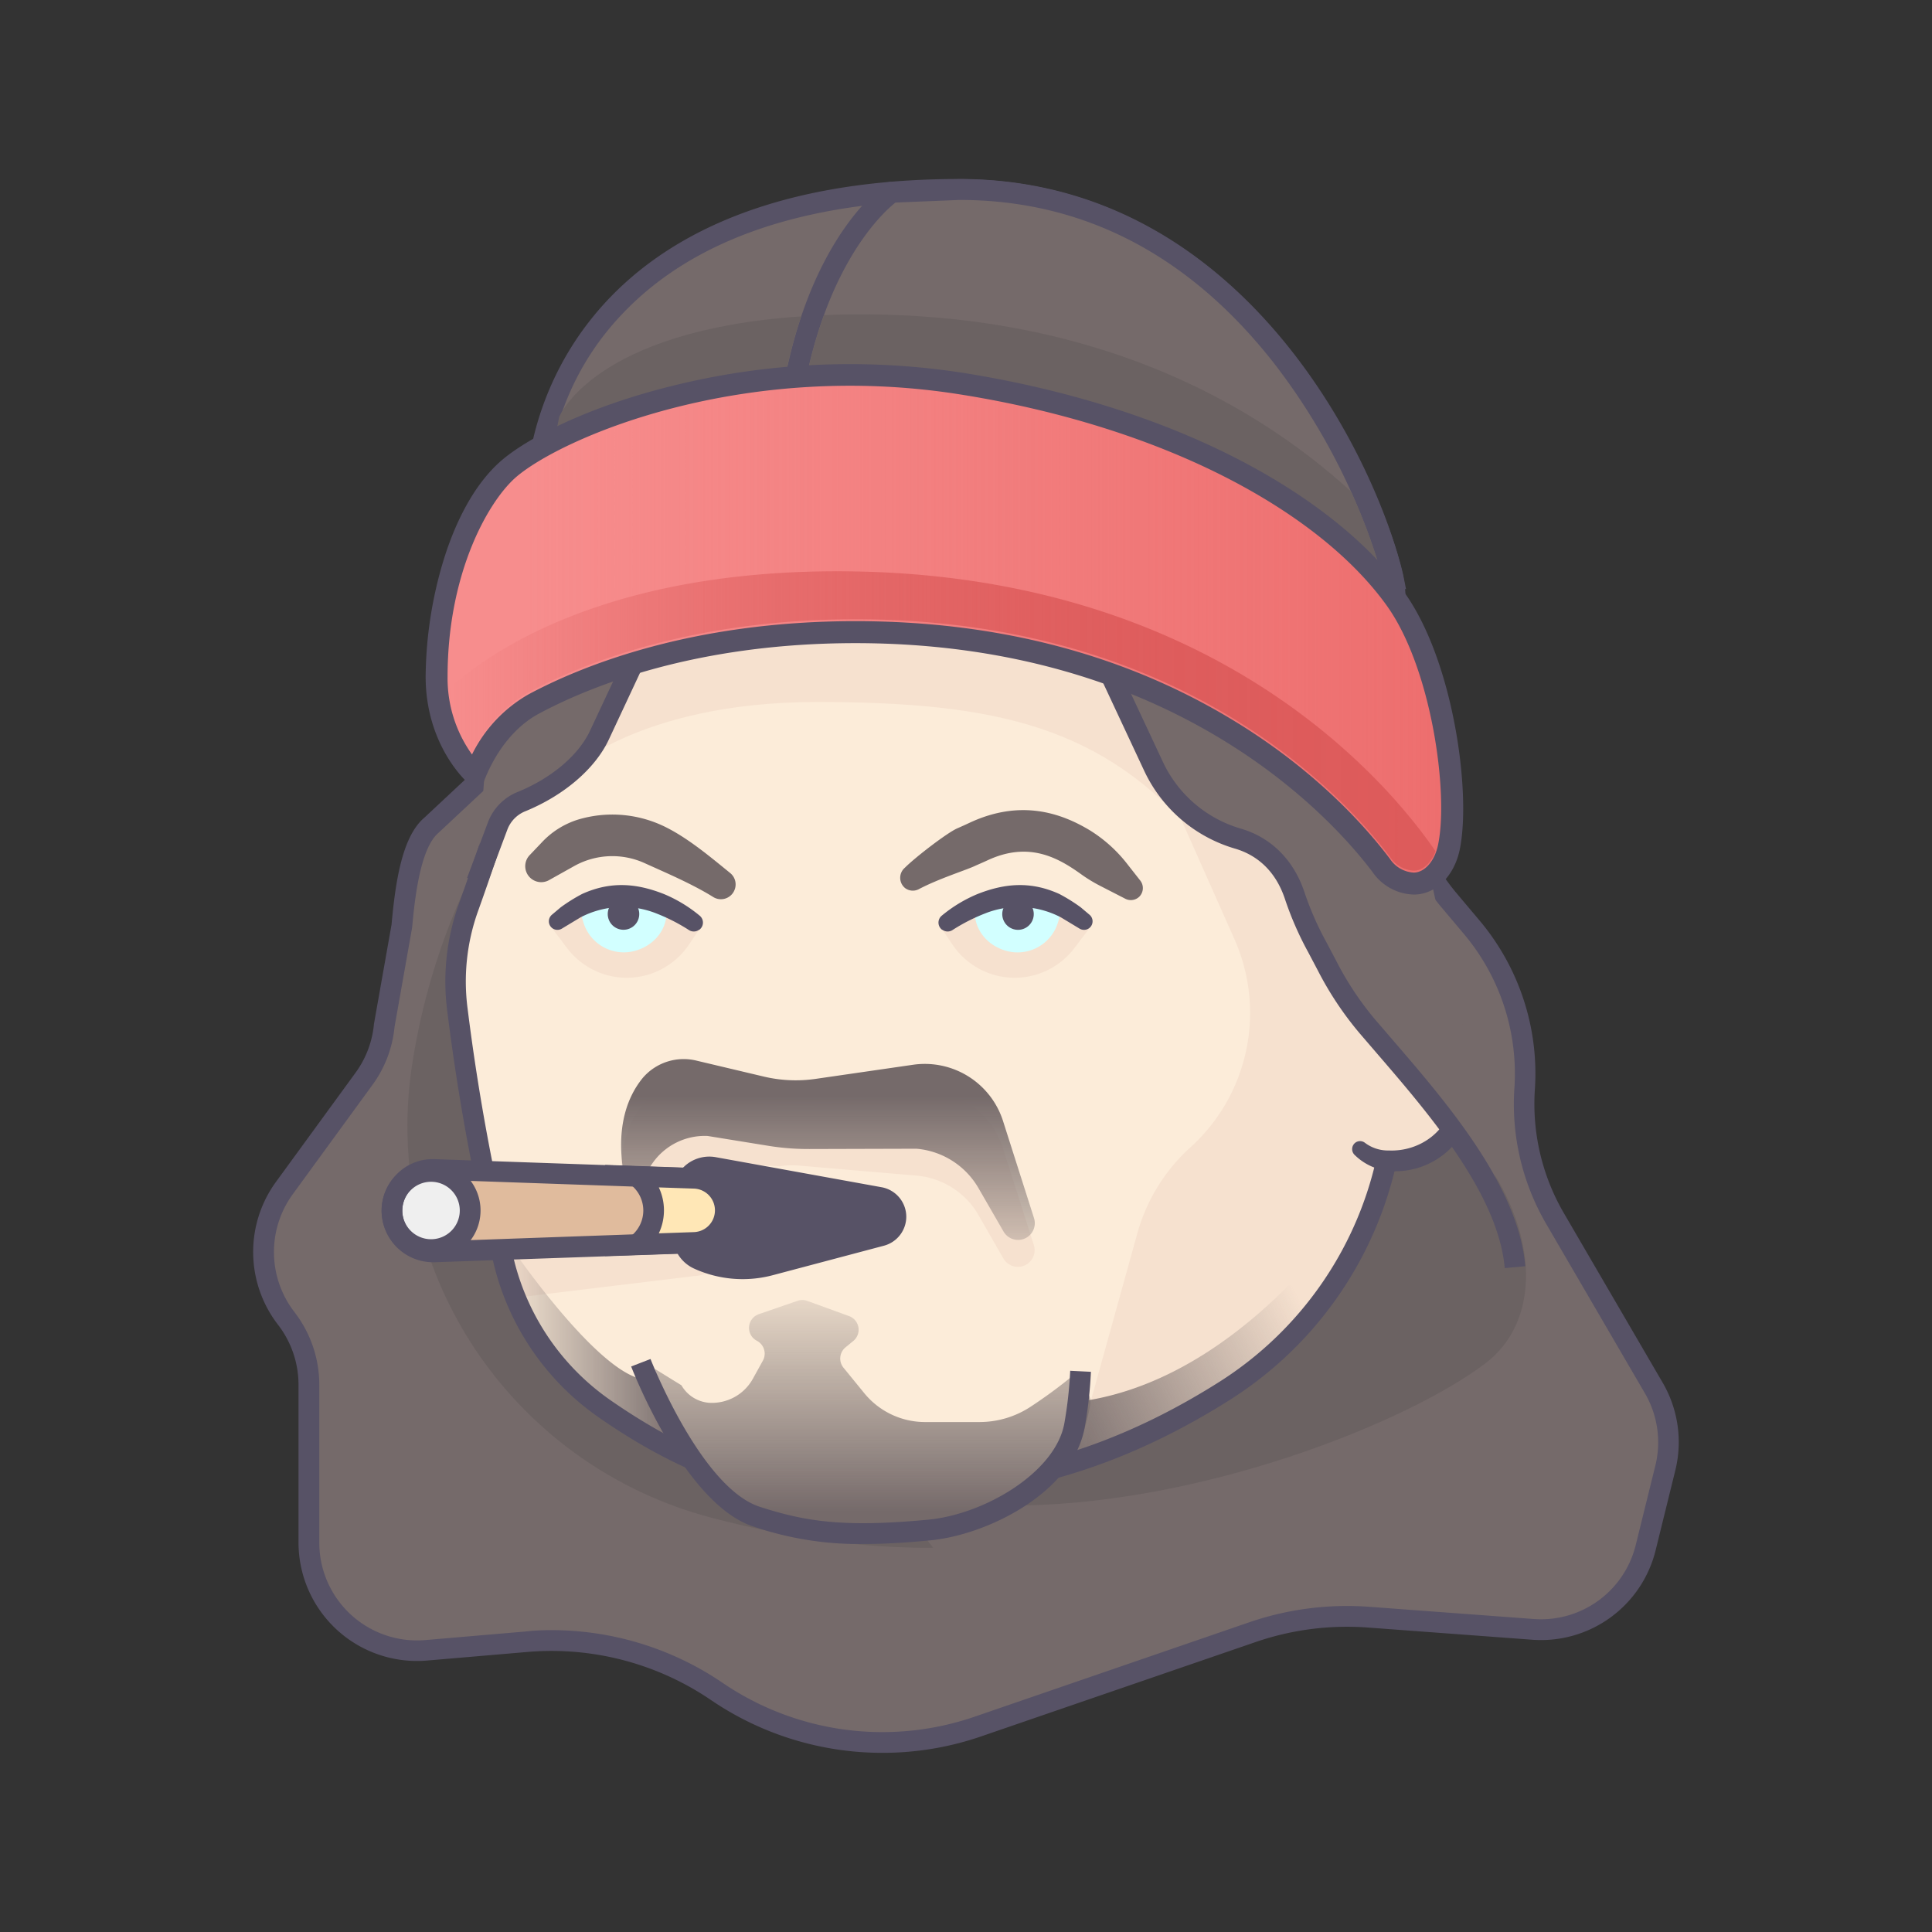 <svg id="Layer_1" data-name="Layer 1" xmlns="http://www.w3.org/2000/svg" xmlns:xlink="http://www.w3.org/1999/xlink" viewBox="0 0 450 450"><rect x="0" y="0" width="450" height="450" fill="#333333" stroke="none"/><defs><style>.cls-1{fill:#756a6a;}.cls-2{fill:#575266;}.cls-3{fill:#6b6262;}.cls-4{fill:#fcecd9;}.cls-5{fill:#f6e1cf;}.cls-6{fill:url(#linear-gradient);}.cls-7{fill:url(#linear-gradient-2);}.cls-8{fill:#d2ffff;}.cls-9{fill:url(#linear-gradient-3);}.cls-10{fill:url(#linear-gradient-4);}.cls-11{fill:#f78d8d;}.cls-12{fill:url(#linear-gradient-5);}.cls-13{fill:url(#linear-gradient-6);}.cls-14{fill:#e0bb9d;}.cls-15{fill:#efefef;}.cls-16{fill:#ffe7b6;}</style><linearGradient id="linear-gradient" x1="300.77" y1="299.01" x2="240.94" y2="330.44" gradientUnits="userSpaceOnUse"><stop offset="0" stop-color="#756a6a" stop-opacity="0"/><stop offset="1" stop-color="#756a6a"/></linearGradient><linearGradient id="linear-gradient-2" x1="115.89" y1="311.19" x2="158.72" y2="311.19" xlink:href="#linear-gradient"/><linearGradient id="linear-gradient-3" x1="203.16" y1="293.33" x2="203.16" y2="352.03" xlink:href="#linear-gradient"/><linearGradient id="linear-gradient-4" x1="192.85" y1="302.9" x2="192.85" y2="255.25" xlink:href="#linear-gradient"/><linearGradient id="linear-gradient-5" x1="101.69" y1="146.56" x2="338.26" y2="146.56" gradientUnits="userSpaceOnUse"><stop offset="0.09" stop-color="#ed6e6e" stop-opacity="0"/><stop offset="0.17" stop-color="#ed6e6e" stop-opacity="0.09"/><stop offset="0.75" stop-color="#ed6e6e" stop-opacity="0.74"/><stop offset="1" stop-color="#ed6e6e"/></linearGradient><linearGradient id="linear-gradient-6" x1="104.56" y1="167.93" x2="334.36" y2="167.93" gradientUnits="userSpaceOnUse"><stop offset="0" stop-color="#dd5b5b" stop-opacity="0"/><stop offset="0.08" stop-color="#dd5b5b" stop-opacity="0.16"/><stop offset="0.2" stop-color="#dd5b5b" stop-opacity="0.38"/><stop offset="0.33" stop-color="#dd5b5b" stop-opacity="0.57"/><stop offset="0.46" stop-color="#dd5b5b" stop-opacity="0.72"/><stop offset="0.59" stop-color="#dd5b5b" stop-opacity="0.85"/><stop offset="0.72" stop-color="#dd5b5b" stop-opacity="0.93"/><stop offset="0.86" stop-color="#dd5b5b" stop-opacity="0.98"/><stop offset="1" stop-color="#dd5b5b"/></linearGradient></defs><title>lt_dan</title><path class="cls-1" d="M110.63,182.79l-10.22,9.55c-5,4.27-6.21,16.91-6.81,23.46l-4.07,23A25.19,25.19,0,0,1,84.8,251.3L66.21,276.81a25.19,25.19,0,0,0,.46,30.29h0A25.19,25.19,0,0,1,72,322.55v36.72a25.19,25.19,0,0,0,27.35,25.09l23.37-2A68.2,68.2,0,0,1,167,394h0a68.2,68.2,0,0,0,60.65,8.18l64-22a68.2,68.2,0,0,1,27.22-3.52L357,379.5a25.19,25.19,0,0,0,26.32-19.08L387.85,342a25.19,25.19,0,0,0-2.69-18.72L362.21,283.9a53.16,53.16,0,0,1-7.12-30.25h0a53.16,53.16,0,0,0-12.37-37.7l-5.27-6.26A53.16,53.16,0,0,1,325,175.46V139.83a24.77,24.77,0,0,0-.58-5.37c-3.45-15.6-30.91-90.31-100.93-90.31-84.86,0-97.35,51.39-98.28,67.4,0,.77-.09,1.54-.2,2.31l-5.76,40.85C118.38,160.8,115.32,178.79,110.63,182.79Z"/><path class="cls-2" d="M205.57,408.27A70.86,70.86,0,0,1,165.64,396a66,66,0,0,0-42.75-11.23l-23.36,2a27.6,27.6,0,0,1-30-27.5V322.54a22.88,22.88,0,0,0-4.79-14,27.73,27.73,0,0,1-.51-33.19l18.59-25.5a22.78,22.78,0,0,0,4.28-11.34l4.1-23.17c.93-10.25,2.52-20.53,7.63-24.88l10.22-9.55c3.15-2.68,6.24-15.66,7.78-26.58l5.76-40.85c.1-.7.13-1.4.18-2.11.42-7.13,6.78-69.68,100.7-69.68,67.63,0,98,68.29,103.29,92.21a27.37,27.37,0,0,1,.63,5.89v35.63a50.82,50.82,0,0,0,11.91,32.67l5.27,6.26a55.33,55.33,0,0,1,12.93,39.42,50.55,50.55,0,0,0,6.8,28.87l22.95,39.38a27.47,27.47,0,0,1,2.95,20.51L385.65,361a27.49,27.49,0,0,1-28.84,20.92l-38.14-2.83a65.45,65.45,0,0,0-26.26,3.39l-64,22A70.35,70.35,0,0,1,205.57,408.27Zm-77.09-28.58A70.82,70.82,0,0,1,168.36,392a66.07,66.07,0,0,0,58.5,7.9l64-22A70.13,70.13,0,0,1,319,374.26l38.14,2.83A22.72,22.72,0,0,0,381,359.84l4.55-18.42a22.66,22.66,0,0,0-2.43-16.92l-22.95-39.38a55.41,55.41,0,0,1-7.44-31.63,50.5,50.5,0,0,0-11.8-36l-5.27-6.26a55.67,55.67,0,0,1-13-35.78V139.83A22.52,22.52,0,0,0,322,135c-.2-.88-23-88.42-98.57-88.42-35.66,0-62.18,9.06-78.85,26.93a63.32,63.32,0,0,0-17,38.2c0,.84-.1,1.67-.21,2.5L121.63,155c-.81,5.73-3.86,24.74-9.39,29.54l-10.18,9.51C97.67,197.85,96.5,210.58,96,216l-4.1,23.17a27.33,27.33,0,0,1-5.16,13.54l-18.59,25.5a22.88,22.88,0,0,0,.42,27.38,27.74,27.74,0,0,1,5.8,16.93v36.73A22.77,22.77,0,0,0,99.11,382l23.36-2C124.47,379.77,126.48,379.69,128.48,379.69Z"/><path class="cls-3" d="M133,249,217.33,360.5c-17.21.17-35.12-2.68-51.65-7C119.2,341.23,89,296.4,95.87,248.83a155.31,155.31,0,0,1,20.08-56.57Z"/><path class="cls-3" d="M234.14,350.66l84.38-111.55,4.15,4.82C329.43,251.79,340,261.1,347,271.8c11.84,18.1,10.91,36.58-.85,45.61C328.2,331.2,278.83,351.11,234.14,350.66Z"/><path class="cls-1" d="M324.4,134.46c-3.45-15.6-30.91-90.31-100.93-90.31l-15.77.64s-25.33,16.75-25.33,74.77Z"/><path class="cls-2" d="M327.49,137.22,180,121.74v-2.18c0-58.65,25.34-76.08,26.42-76.79l.56-.37,16.44-.67h0c30.21,0,56.94,13.91,77.42,40.24,16,20.53,24,43,26,52ZM184.8,117.39l136.38,14.31A149.11,149.11,0,0,0,297,84.94c-19.81-25.46-44.54-38.37-73.51-38.37l-14.92.61C205.17,49.86,185.37,67.72,184.8,117.39Z"/><path class="cls-3" d="M186.6,73.69C138.16,77,130.25,97.1,130.25,97.1l-2.8,14.35L180,119.33C180,99.85,182.81,84.95,186.6,73.69Z"/><path class="cls-3" d="M321.18,131.69a132.88,132.88,0,0,0-6.51-17.21c-21-19.21-57.59-41.26-114.2-41.26-3,0-5.81.07-8.55.18-3.85,10.62-6.89,25-7.11,44Z"/><path class="cls-4" d="M130.39,137.29a585.24,585.24,0,0,1-21.33,74.12,50.75,50.75,0,0,0-2.56,23.8,516.11,516.11,0,0,0,11,59.29A58.55,58.55,0,0,0,140.6,328c11.91,8.32,28.34,17.37,44.2,18,23.67,1,57.49,5.22,100.66-22.2A85.94,85.94,0,0,0,325,251.25c0-23.9-2.87-56.31-13.66-94.24C311.32,157,251.68,126.41,130.39,137.29Z"/><path class="cls-5" d="M118.4,302.46l43.37-5.25a7.48,7.48,0,0,0,7.22-7.48v3.74a7.48,7.48,0,0,0-7.22-7.48l-47.25-1.65-1,0Z"/><path class="cls-5" d="M264.93,287.2l-11.07,39.87-.76,10a150.18,150.18,0,0,0,31.05-15.24,83,83,0,0,0,38.41-70.54c0-8.17-.35-16.43-1-24.75l-23.78-39.34-25.51-2.77,15.26,34.34a42.23,42.23,0,0,1-10.25,48.46h0A42.23,42.23,0,0,0,264.93,287.2Z"/><path class="cls-6" d="M235.25,344.35c15-2.87,31.74-8.8,50.2-20.53a84.83,84.83,0,0,0,31-35,86.79,86.79,0,0,0,6.5-18.86s-28.47,50.92-71.84,56.54Z"/><path class="cls-7" d="M119.82,291.55S139.38,320,150,321.28l8.73,16c-4.43-2.45-14.42-6.71-18.13-9.3a58.55,58.55,0,0,1-23.11-33.5l-1.6-9.43Z"/><path class="cls-2" d="M207.57,349.25c-6.11,0-11.78-.28-17-.55-2-.1-4-.2-5.84-.27-16.76-.68-34-10.4-45.48-18.44a61,61,0,0,1-24.07-34.89,514.1,514.1,0,0,1-11-59.58,53.44,53.44,0,0,1,2.68-24.93A588,588,0,0,0,128,136.81l.36-1.76,1.79-.16c120.59-10.82,181.64,19.66,182.24,20l.93.48.29,1c9.15,32.17,13.78,64.1,13.75,94.91a87.86,87.86,0,0,1-40.65,74.62C255.37,345.79,228.88,349.25,207.57,349.25ZM132.39,139.54a600.76,600.76,0,0,1-21.05,72.69,48.55,48.55,0,0,0-2.43,22.67,509,509,0,0,0,10.92,59A56.11,56.11,0,0,0,142,326c11,7.67,27.32,16.94,42.91,17.57,1.9.08,3.86.17,5.89.28,22.91,1.14,54.3,2.72,93.37-22.09a83,83,0,0,0,38.41-70.54c0-30-4.44-61.15-13.27-92.53C301.32,155,242.25,130,132.39,139.54Z"/><path class="cls-5" d="M146.47,285c-4-14.43-.66-22.94,3.23-27.7a12.54,12.54,0,0,1,12.63-4L177.91,257a32.29,32.29,0,0,0,12,.54l22.74-3.27a19.13,19.13,0,0,1,20.94,13.12l7.21,22.6a3.91,3.91,0,0,1-1.09,4.07h0a3.91,3.91,0,0,1-6-.93L227.9,283a18.5,18.5,0,0,0-14.45-9.18l-27.35-2.33a18.5,18.5,0,0,0-4.42.15l-16.86-.77A14.84,14.84,0,0,0,152,277.17Z"/><path class="cls-5" d="M131.1,180.7s16.82-17.19,59.13-17.19,66.91,5.86,88.86,31.81l-.92-53.57H134.93Z"/><path class="cls-5" d="M128.43,216l3.64,4.81A17.47,17.47,0,0,0,146,227.74h0A17.47,17.47,0,0,0,160.48,220l2.34-3.48-1.44-1.12a26.31,26.31,0,0,0-33,.57Z"/><path class="cls-8" d="M135.87,214.79l-.73-2.46,4.83-3.9,11.47-.22.74,2.93,2.48-2.05.42,1.43c1,4.81-1.92,9.39-7,10.9A9.84,9.84,0,0,1,135.87,214.79Z"/><circle class="cls-2" cx="145.22" cy="212.9" r="3.67" transform="translate(-54.51 50.04) rotate(-16.51)"/><path class="cls-2" d="M162.82,216.56a2.06,2.06,0,0,1-2.35.07,42.5,42.5,0,0,0-7.56-3.86,21.18,21.18,0,0,0-17.71.91l-4.34,2.62a2,2,0,0,1-2.43-.29h0a2,2,0,0,1,.11-2.94l2.05-1.73a39.5,39.5,0,0,1,5-3.12c6.51-2.95,12.54-2.58,19.15.06a32.67,32.67,0,0,1,8.23,5,2.08,2.08,0,0,1-.11,3.3Z"/><path class="cls-1" d="M170.91,207.67a3.41,3.41,0,0,1-4.78,1.27c-4.87-3.05-11.36-5.8-16.05-7.93a18.22,18.22,0,0,0-16.39.74L127.88,205a3.72,3.72,0,0,1-4.36-.53h0a3.72,3.72,0,0,1-.16-5.28l2.8-2.94a19.49,19.49,0,0,1,8.44-5.34,27.85,27.85,0,0,1,19.48,1.28c5.59,2.54,11.06,7.14,16,11.16a3.42,3.42,0,0,1,.83,4.31Z"/><path class="cls-1" d="M262.13,209.35l-6-3.08a34.83,34.83,0,0,1-4.32-2.65c-5.45-3.91-12.22-7.68-21.77-3.25-1.24.58-2.27,1-3.22,1.44-2.46,1.08-8.29,2.91-12.86,5.32a3,3,0,0,1-3.16-.29h0a3.08,3.08,0,0,1-.05-4.72c2.46-2.46,9.82-8.12,12.19-9.17.89-.39,1.86-.82,3-1.36,11.94-5.53,21.37-2.14,27.93,1.82a33.12,33.12,0,0,1,8.82,8l2.9,3.69a2.84,2.84,0,0,1-.25,3.78h0A2.84,2.84,0,0,1,262.13,209.35Z"/><path class="cls-5" d="M325,238.7a15.85,15.85,0,1,1-11,27.21"/><path class="cls-2" d="M324.91,272.81a13.22,13.22,0,0,1-9.32-3.74,1.88,1.88,0,0,1,.06-2.89h0a1.85,1.85,0,0,1,2.27,0,8.9,8.9,0,0,0,5.56,1.79c7.34.31,14.12-4.71,14.85-12A13.44,13.44,0,0,0,325,241.12v-4.84a18.26,18.26,0,1,1-.07,36.53Z"/><path class="cls-1" d="M333.08,203.78l-5.7-25L254.49,135l42.81,42.71.47,9.5"/><polygon class="cls-2" points="330.72 204.31 325.25 180.34 270.24 147.25 299.67 176.61 300.19 187.04 295.36 187.28 294.94 178.71 238.74 122.66 329.51 177.25 335.43 203.24 330.72 204.31"/><path class="cls-1" d="M352.88,295.16c-1.55-18-18.41-37.51-30.21-51.22l-4.15-4.82-.07-.08a75.28,75.28,0,0,1-9.34-14l-2.31-4.38a73.14,73.14,0,0,1-5.14-11.7c-2.56-8-8-12-13.32-13.58h0a31.42,31.42,0,0,1-19.68-16.86l-11.52-24.64L294.58,162l22.58,18.81,15.92,23"/><path class="cls-2" d="M350.48,295.37c-1.48-17.14-17.63-35.91-29.42-49.61l-4.36-5.07A77.13,77.13,0,0,1,307,226.14l-2.31-4.38a75.55,75.55,0,0,1-5.31-12.09c-2.51-7.83-7.74-10.84-11.69-12a33.85,33.85,0,0,1-21.19-18.15l-13.59-29.06,42.79,9.31,23.48,19.67,15.92,23-4,2.75-15.73-22.7-21.88-18.22-32.08-7,9.46,20.21A29,29,0,0,0,289,193c7.18,2.09,12.49,7.47,14.95,15.16a71.32,71.32,0,0,0,5,11.31l2.31,4.38a72.32,72.32,0,0,0,9,13.58l4.43,5.15c12.22,14.2,29,33.66,30.58,52.35Z"/><path class="cls-1" d="M113.34,173.56l.37-18.85,37.44-8.15L139.62,171.2c-3.25,7-10.66,12.43-18.13,15.47a9.79,9.79,0,0,0-5.54,5.59l-4.89,13"/><path class="cls-2" d="M113.33,206.16l-4.53-1.7,4.88-13a12.27,12.27,0,0,1,6.9-7c7.87-3.21,14.17-8.54,16.85-14.26L146.89,150l-30.8,6.7-.34,16.94-4.84-.1.41-20.76,44.08-9.59-13.59,29.06c-3.18,6.8-10.43,13-19.41,16.69a7.43,7.43,0,0,0-4.19,4.2Z"/><path class="cls-4" d="M149.26,317.41s12,31,27,35.86c11.1,3.58,20.43,4.95,40.08,3.14,13.39-1.24,31.55-11.15,34-24.39a97.24,97.24,0,0,0,1.4-12.6"/><path class="cls-9" d="M165.12,326.73h0a10.88,10.88,0,0,0,10.24-5.6l2.33-4.21a3.38,3.38,0,0,0-1.4-4.63h0a3.38,3.38,0,0,1,.46-6.2l9-3.1a3.38,3.38,0,0,1,2.25,0l9.76,3.55a3.38,3.38,0,0,1,.93,5.84L197,313.77a3.38,3.38,0,0,0-.53,4.8l4.84,5.93a18.26,18.26,0,0,0,14.15,6.72h12.64a21.69,21.69,0,0,0,12-3.6,112.87,112.87,0,0,0,10-7.38c1.76,2.87,4.22,4.06,3.83,6.84a32.73,32.73,0,0,1-29.82,28c-19.12,1.47-41.4.07-52-3.35-8.9-2.87-14.18-15-17-24.31l-2.59-8.58,6.2,3.82A8.14,8.14,0,0,0,165.12,326.73Z"/><path class="cls-2" d="M201.08,359.63a76.07,76.07,0,0,1-25.57-4.06c-15.91-5.13-28-36-28.5-37.29l4.51-1.74c.12.3,11.75,30,25.47,34.43,10.62,3.43,19.58,4.84,39.11,3,13.31-1.23,29.74-11.08,31.8-22.41a95.38,95.38,0,0,0,1.37-12.28l4.83.24a100.44,100.44,0,0,1-1.44,12.91c-2.78,15.28-22.76,25.13-36.11,26.36C210.55,359.37,205.5,359.63,201.08,359.63Z"/><path class="cls-10" d="M164.82,264.59A14.84,14.84,0,0,0,152,270.9l-5.52,7.87c-4-14.43-.66-22.94,3.23-27.7a12.54,12.54,0,0,1,12.63-4l15.58,3.69a32.29,32.29,0,0,0,12,.54L212.69,248a19.13,19.13,0,0,1,20.94,13.12l7.21,22.6a3.91,3.91,0,0,1-1.09,4.07h0a3.91,3.91,0,0,1-6-.93l-5.84-10.12a18.5,18.5,0,0,0-14.45-9.18l-25,.07a58.35,58.35,0,0,1-9.45-.74Z"/><path class="cls-11" d="M110.61,180.37s-8.92-7.87-8.92-22.78,4.92-38.59,17.22-48.74,54.93-27.43,104.94-19.54,85.53,28.56,101.11,50c11,15.16,15.19,45.57,12.53,58.08-1.06,5-4.39,8.43-8.17,8.43h0a9.61,9.61,0,0,1-7.57-4.21c-10.12-13.43-47.12-54.35-122.49-54.35-37.48,0-62.43,10-74.93,16.73-5.81,3.12-10.66,8.91-13.71,16.4Z"/><path class="cls-12" d="M110.61,180.37s-8.92-7.87-8.92-22.78,4.92-38.59,17.22-48.74,54.93-27.43,104.94-19.54,85.53,28.56,101.11,50c11,15.16,15.19,45.57,12.53,58.08-1.06,5-4.39,8.43-8.17,8.43h0a9.61,9.61,0,0,1-7.57-4.21c-10.12-13.43-47.12-54.35-122.49-54.35-37.48,0-62.43,10-74.93,16.73-5.81,3.12-10.66,8.91-13.71,16.4Z"/><path class="cls-2" d="M329.31,208.36a12.05,12.05,0,0,1-9.61-5.23c-9.42-12.51-46-53.33-120.45-53.33-37.52,0-62.29,10.29-73.72,16.42-5.28,2.83-9.73,8.2-12.55,15.11l-1.36,3.34-2.7-2.39c-.4-.35-9.78-8.81-9.78-24.7a96.05,96.05,0,0,1,4.11-26.9c2.28-7.46,6.57-17.64,14-23.8,6.07-5,19.59-12.12,39.33-17a171.62,171.62,0,0,1,67.63-3.05c23.76,3.75,46,10.72,64.24,20.17,16.9,8.74,30.22,19.4,38.54,30.83,11.55,15.89,15.76,46.94,13,60.12C338.66,204.16,334.37,208.36,329.31,208.36ZM199.25,144.68c32.76,0,62,7.57,87,22.5,20.17,12,32.15,25.76,37.5,32.87a7.09,7.09,0,0,0,5.52,3.19c2.54,0,4.87-2.63,5.67-6.41,2.55-12-1.5-41.47-12.1-56C315,130,302.33,119.87,286.14,111.5c-17.79-9.2-39.47-16-62.69-19.66-50.18-7.92-91.68,9.72-102.91,19-6.55,5.4-16.29,22.31-16.29,46.76a30.47,30.47,0,0,0,5.69,18.13,32.85,32.85,0,0,1,13.16-14C135,155.35,160.61,144.68,199.25,144.68Z"/><path class="cls-13" d="M334.36,198.26c-11-16-51.84-65.2-139.32-65.2-55.51,0-82.26,19.82-90.48,27.42a29.34,29.34,0,0,0,5.37,14.76,33.08,33.08,0,0,1,13.19-14c11.85-6.36,37.5-17,76.13-17,32.75,0,62,7.57,87,22.5,20.2,12.06,32.21,25.81,37.57,32.93a7,7,0,0,0,5.46,3.13C331.41,202.8,333.35,201,334.36,198.26Z"/><path class="cls-2" d="M159.29,271.78h0a8.53,8.53,0,0,1,7.43-2.25l38.63,7a7,7,0,0,1,5.74,6.87h0a7,7,0,0,1-5.17,6.74L180.06,297a27.28,27.28,0,0,1-18.39-1.52h0a8.53,8.53,0,0,1-5-7.76v-9.82A8.53,8.53,0,0,1,159.29,271.78Z"/><path class="cls-14" d="M161.77,289.43l-60.53,2.11a9.6,9.6,0,0,1-9.93-9.59h0a9.6,9.6,0,0,1,9.93-9.59l60.53,2.11a7.48,7.48,0,0,1,7.22,7.48h0A7.48,7.48,0,0,1,161.77,289.43Z"/><circle class="cls-15" cx="100.41" cy="281.95" r="9.1"/><path class="cls-2" d="M100.41,293.47a11.52,11.52,0,1,1,11.52-11.52A11.53,11.53,0,0,1,100.41,293.47Zm0-18.21a6.69,6.69,0,1,0,6.68,6.68A6.69,6.69,0,0,0,100.41,275.26Z"/><path class="cls-2" d="M100.89,294a12,12,0,0,1-8.33-20.65,11.72,11.72,0,0,1,8.77-3.36l60.53,2.11a9.9,9.9,0,0,1,0,19.79L101.32,294Zm0-19.19a7.18,7.18,0,0,0-5,12.34,7.29,7.29,0,0,0,5.24,2L161.68,287a5.07,5.07,0,0,0,0-10.13l-60.53-2.11Z"/><path class="cls-16" d="M161.77,289.43a7.48,7.48,0,0,0,7.22-7.48h0a7.48,7.48,0,0,0-7.22-7.48L148.32,274h0a10,10,0,0,1,0,15.89h0Z"/><path class="cls-2" d="M140.87,292.57l6-4.59a7.61,7.61,0,0,0,0-12.06l-6-4.6,21,.73a9.9,9.9,0,0,1,0,19.79Zm12.58-16a12.54,12.54,0,0,1,0,10.7l8.23-.29a5.07,5.07,0,0,0,0-10.13Z"/><path class="cls-5" d="M253.9,216l-3.64,4.81a17.47,17.47,0,0,1-13.93,6.93h0A17.47,17.47,0,0,1,221.84,220l-2.34-3.48,1.44-1.12a26.31,26.31,0,0,1,33,.57Z"/><path class="cls-8" d="M234.23,221.43c-5.07-1.5-8-6.09-7-10.9l.42-1.43,2.48,2.05.74-2.93,11.47.22,4.83,3.9-.73,2.46A9.84,9.84,0,0,1,234.23,221.43Z"/><circle class="cls-2" cx="237.11" cy="212.9" r="3.67" transform="translate(-34.39 379.74) rotate(-73.49)"/><path class="cls-2" d="M219.5,216.56a2.06,2.06,0,0,0,2.35.07,42.5,42.5,0,0,1,7.56-3.86,21.18,21.18,0,0,1,17.71.91l4.34,2.62a2,2,0,0,0,2.43-.29h0a2,2,0,0,0-.11-2.94l-2.05-1.73a39.5,39.5,0,0,0-5-3.12c-6.51-2.95-12.54-2.58-19.15.06a32.67,32.67,0,0,0-8.23,5,2.08,2.08,0,0,0,.11,3.3Z"/></svg>